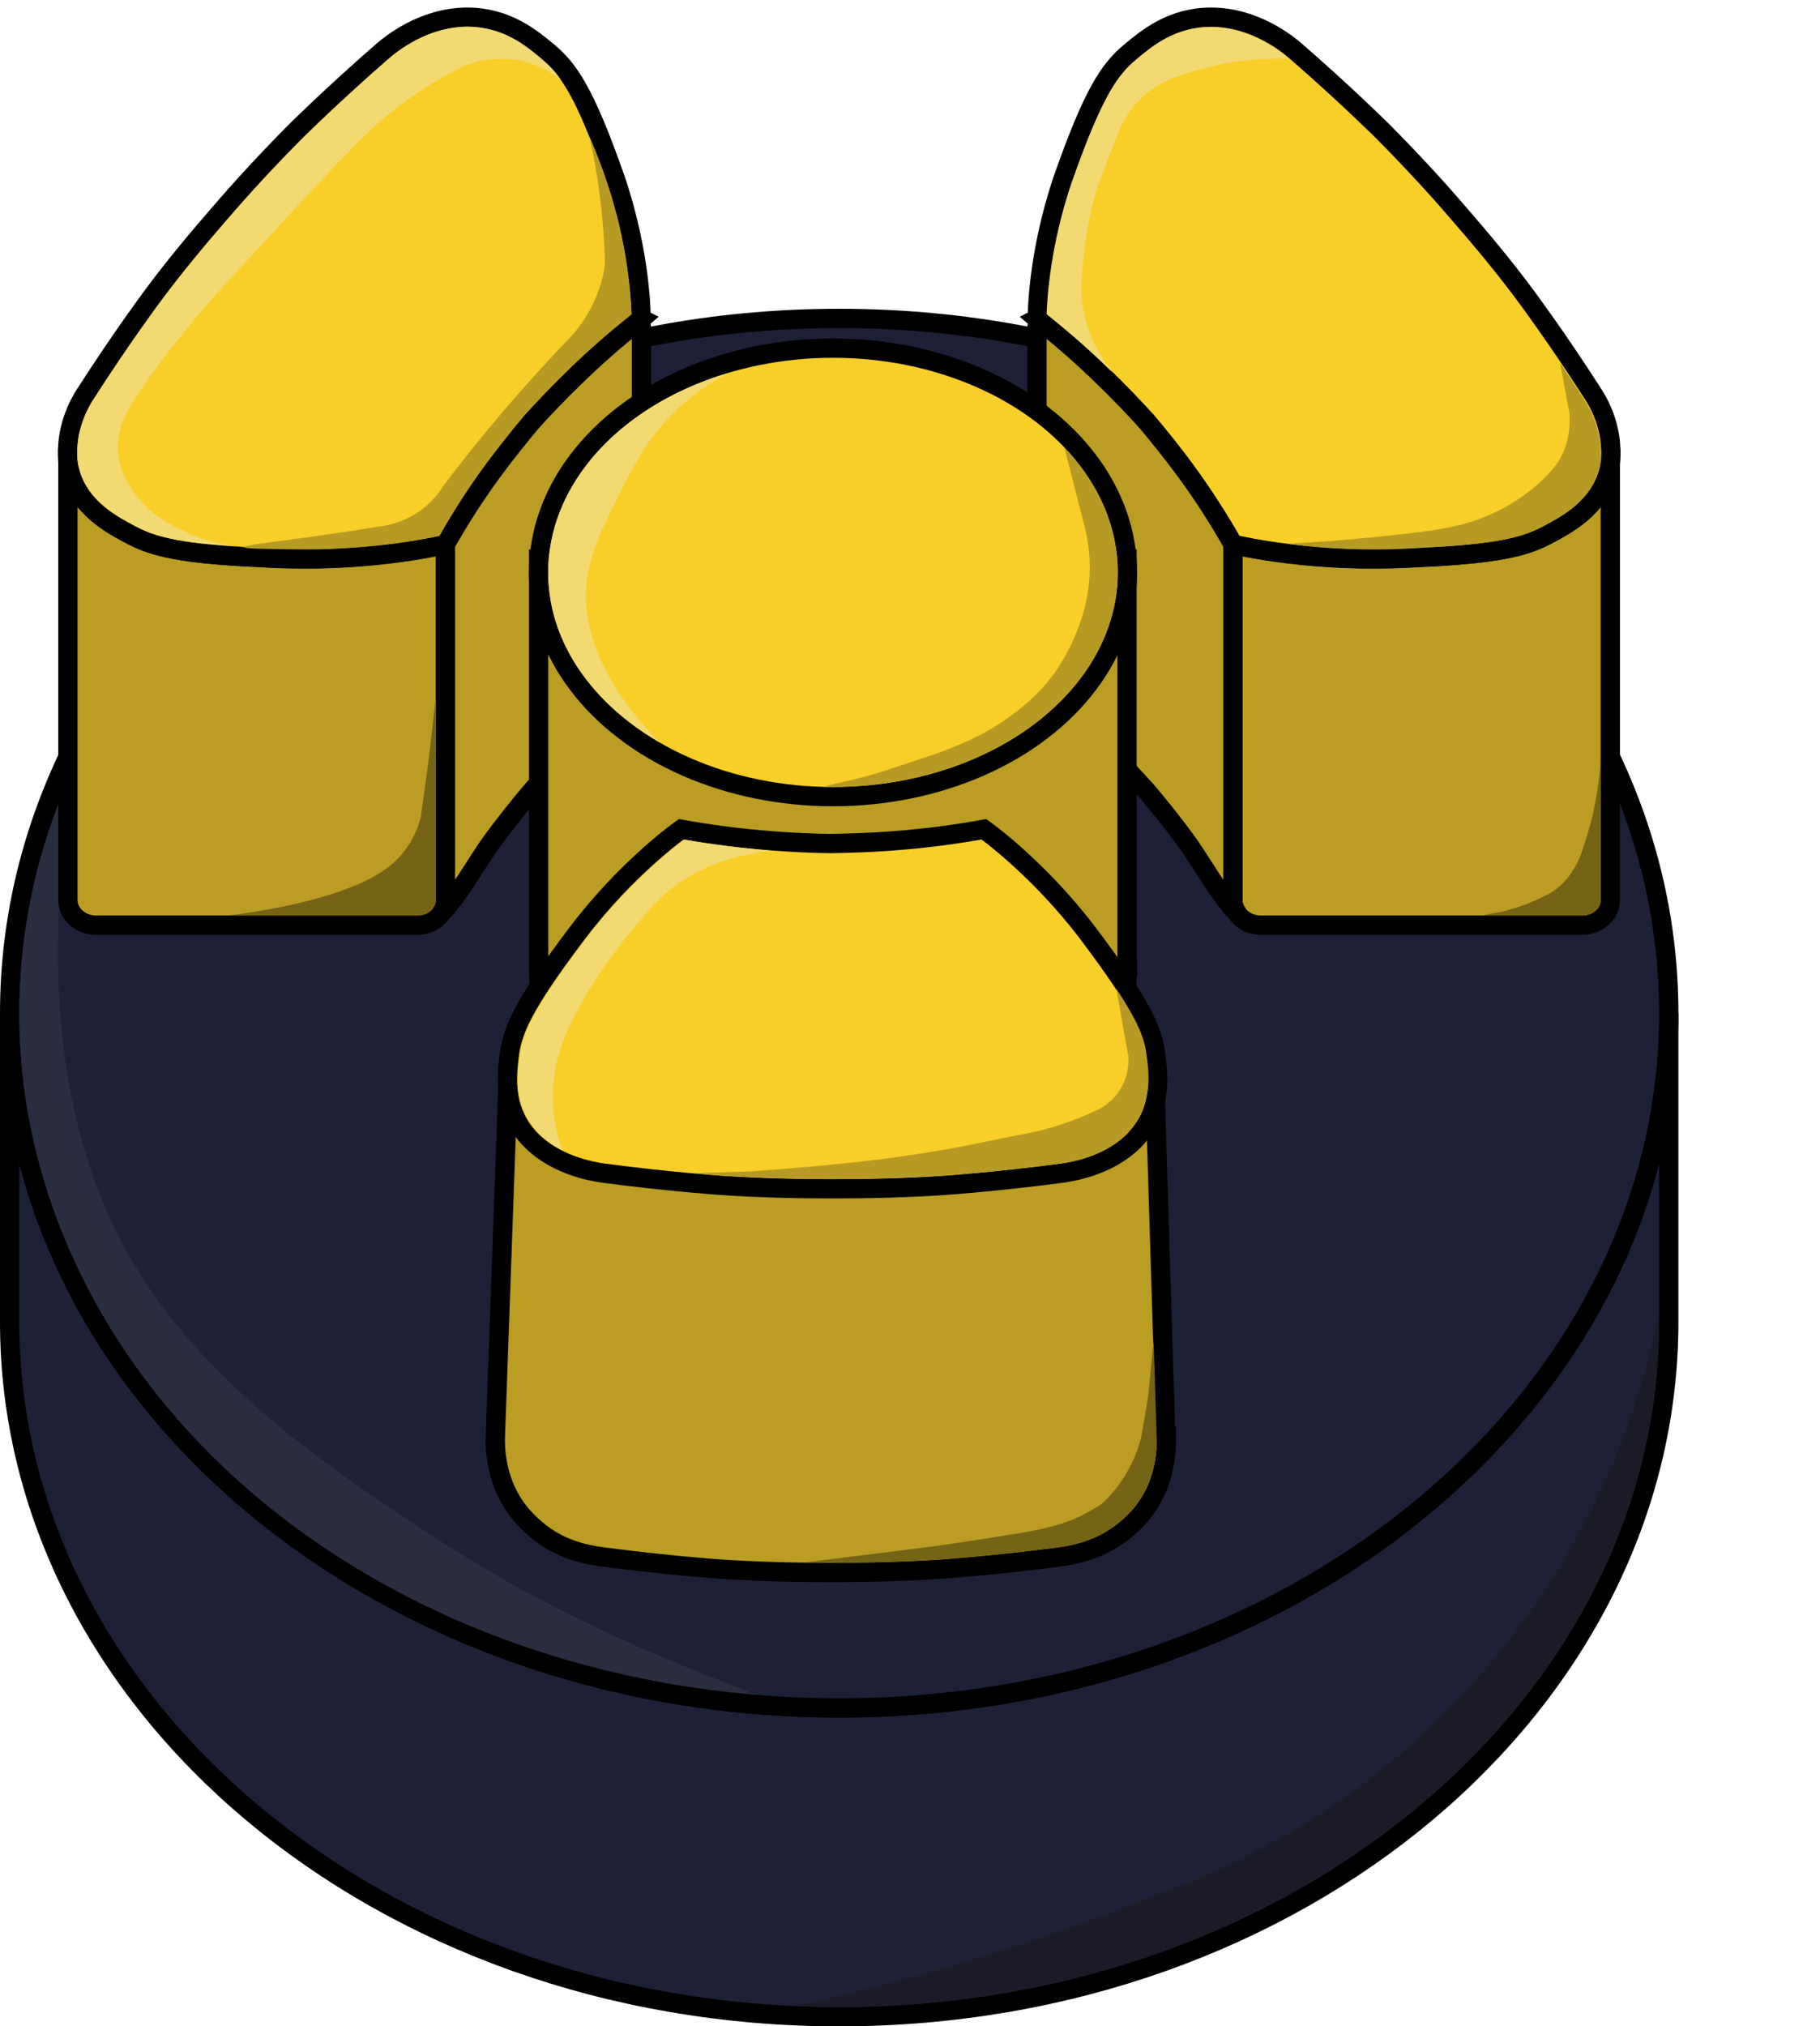 <?xml version="1.0" encoding="UTF-8"?>
<svg id="Button_" xmlns="http://www.w3.org/2000/svg" viewBox="0 0 94.34 105">
  <defs>
    <style>
      .cls-1 {
        fill: #f2d972;
      }

      .cls-1, .cls-2, .cls-3, .cls-4, .cls-5 {
        stroke-width: 0px;
      }

      .cls-2 {
        fill: #756316;
      }

      .cls-3 {
        fill: #b79a23;
      }

      .cls-4 {
        fill: #1b1c28;
      }

      .cls-6 {
        fill: #1e2037;
      }

      .cls-6, .cls-7, .cls-8 {
        stroke: #000;
      }

      .cls-7 {
        fill: #f7cf28;
      }

      .cls-8 {
        fill: #ba9d22;
      }

      .cls-5 {
        fill: #2a2d3f;
      }
    </style>
  </defs>
  <g id="Bot_blue">
    <path class="cls-6" d="M86.5,52.5v16c0,19.8-19.17,36-43,36S.5,88.3.5,68.5v-16c0,2.75.37,5.43,1.07,8,4.34,15.99,21.41,28,41.93,28s37.59-12.01,41.93-28c.7-2.57,1.07-5.25,1.07-8Z"/>
    <path class="cls-4" d="M86,67.89v.61c0,19.58-19.07,35.5-42.5,35.5-.75,0-1.49-.02-2.22-.05,1.65-.41,3.29-.82,4.94-1.23,1.92-.5,3.91-1.08,5.98-1.74,2.78-.89,5.38-1.85,7.79-2.82,2.77-.98,6.53-2.65,10.45-5.55,3.29-2.44,5.68-5,7.34-7.07,1.99-2.45,4.39-6,6.21-10.66,1-2.55,1.62-4.93,2.02-6.99Z"/>
  </g>
  <g id="Top_blue">
    <path class="cls-6" d="M86.5,52.5c0,2.75-.37,5.43-1.07,8-4.34,15.99-21.41,28-41.93,28S5.91,76.49,1.57,60.5c-.7-2.57-1.07-5.25-1.07-8C.5,32.7,19.67,16.5,43.5,16.5s43,16.2,43,36Z"/>
    <path class="cls-5" d="M39.16,87.81c-18.08-1.5-33.01-12.36-37.11-27.44-.7-2.57-1.05-5.21-1.05-7.87,0-4.9,1.2-9.57,3.36-13.82-.61,2.27-1.25,5.47-1.34,9.34-.05,2.18-.14,7.85,2.05,13.62,3.15,8.32,10.48,13.5,17.67,18.16,4.33,2.8,8.72,4.95,13.51,6.86,1.44.57,2.95,1.15,2.91,1.15Z"/>
  </g>
  <g>
    <path class="cls-8" d="M23.1,28.21v18.43c0,.29-.12.56-.3.78-.26.32-.69.52-1.17.52H4.98c-.81,0-1.46-.59-1.46-1.3v-23.04c0,.32.06.65.16,1,.55,1.74,2.07,2.57,3.08,3.1,1.05.56,2.25.94,5.87,1.15l1.04.05c.36.03.74.04,1.14.05,4.74.14,8.29-.74,8.29-.74Z"/>
    <path class="cls-7" d="M33.25,16.52s-.07.06-.12.09c-1.13.88-2.3,1.9-3.47,3.05-.71.69-1.5,1.52-2.1,2.18-.58.68-1.42,1.72-1.99,2.51-.98,1.34-1.81,2.65-2.49,3.85,0,0-3.55.88-8.29.74-.4-.01-.78-.03-1.14-.05l-1.04-.05c-3.61-.2-4.81-.59-5.87-1.15-1.01-.54-2.53-1.37-3.08-3.1-.1-.34-.16-.68-.16-1v-.28s0-.06.01-.09c.04-1.39.72-2.53.95-2.86,1.81-2.82,3.35-4.89,3.35-4.89,1.18-1.61,2.46-3.13,3.6-4.44,1.14-1.33,2.49-2.79,3.93-4.24,0,0,1.86-1.85,4.48-4.13.42-.36,2.11-1.77,4.42-1.77,2.04.01,3.32,1.1,4.18,1.81,1.05.89,1.88,2.02,3.47,6.55,1.37,4.01,1.34,7.26,1.34,7.26Z"/>
    <path class="cls-8" d="M33.25,17.11v18.54h0c-1.16.92-2.37,1.97-3.58,3.15-.12.1-.22.22-.35.33-.61.61-1.24,1.29-1.75,1.85-.58.68-1.41,1.72-1.99,2.51-.98,1.34-1.68,2.77-2.79,3.92,0,0,.18-.19,0,0,.2-.21.3-.48.3-.78v-18.43c.68-1.2,1.5-2.51,2.49-3.85.58-.79,1.42-1.84,1.99-2.51.59-.66,1.39-1.49,2.1-2.18,1.17-1.15,2.34-2.17,3.47-3.05.07.15.12.32.12.5Z"/>
    <g>
      <g>
        <path class="cls-3" d="M32.75,16.28c-.27.22-.54.43-.81.66-.29.24-.59.49-.88.75-.11.1-.23.2-.34.3-.47.42-.94.86-1.4,1.32-.7.68-1.51,1.52-2.13,2.21-.53.62-1.38,1.69-2.01,2.54-.86,1.16-1.66,2.41-2.4,3.71-.19.04-.47.1-.81.16-1.19.22-2.11.31-2.7.37-.52.05-1.28.11-2.21.15-.89.03-1.55.02-2.24.01-1.33-.02-2.17-.03-2.17-.11,0-.1,1.41-.24,3.87-.59,1.34-.19,2.43-.36,3.15-.48.45-.06,1.36-.23,2.24-.91.54-.42.88-.88,1.08-1.21.72-.95,1.48-1.91,2.28-2.88,1.46-1.76,2.91-3.37,4.33-4.84.38-.42.89-1.09,1.28-2.01.28-.66.42-1.27.48-1.74-.02-.72-.06-1.47-.13-2.26-.14-1.58-.38-3.04-.67-4.34.97,2.21,1.8,4.86,2.09,7.9.04.44.07.87.09,1.29Z"/>
        <path class="cls-1" d="M29.06,4.12c-.37-.29-.99-.7-1.85-.92-1.49-.38-2.74.05-3.2.24-.69.34-1.72.9-2.89,1.73-1.37.97-2.28,1.85-5.01,4.76-1.72,1.83-1.6,1.74-4.27,4.62-.52.57-2.56,2.76-4.59,5.72-.57.82-1.28,1.93-1.13,3.28.1.92.57,1.59.81,1.94.84,1.21,1.97,1.74,2.74,2.09.55.26,1.39.57,2.47.72-.58-.05-1.16-.1-1.75-.15-1.97-.23-2.73-.55-3.41-.91-.93-.49-2.34-1.24-2.83-2.8-.1-.32-.14-.6-.14-.85v-.36c.06-1.37.79-2.46.89-2.6,1.77-2.77,3.31-4.84,3.33-4.86,1.29-1.75,2.66-3.36,3.57-4.41,1.25-1.45,2.6-2.9,3.91-4.21.02-.02,1.88-1.87,4.45-4.11,1.25-1.07,2.71-1.66,4.09-1.66,1.85.02,3.01.98,3.86,1.7.31.27.61.55.94,1.02Z"/>
      </g>
      <path class="cls-2" d="M22.6,36v10.64s0,.1-.02.14c-.01.05-.02.09-.04.13-.03.06-.06.12-.11.17,0,.01-.01.02-.02.03-.18.2-.47.33-.79.33h-9.81c.69-.08,4.6-.57,7.13-1.79.95-.46,1.5-.92,1.91-1.41.58-.7.84-1.42.96-1.88.13-.91.25-1.83.38-2.74.14-1.21.28-2.41.42-3.62Z"/>
    </g>
  </g>
  <g>
    <path class="cls-8" d="M63.9,28.21v18.43c0,.29.12.56.3.78.26.32.69.52,1.17.52h16.64c.81,0,1.46-.59,1.46-1.3v-23.04c0,.32-.06.65-.16,1-.55,1.74-2.07,2.57-3.08,3.1-1.05.56-2.25.94-5.87,1.15l-1.04.05c-.36.03-.74.04-1.14.05-4.74.14-8.29-.74-8.29-.74Z"/>
    <path class="cls-7" d="M53.75,16.52s.07.06.12.09c1.13.88,2.3,1.9,3.47,3.05.71.69,1.5,1.52,2.1,2.18.58.68,1.42,1.72,1.99,2.51.98,1.34,1.81,2.65,2.49,3.85,0,0,3.55.88,8.29.74.4-.01.78-.03,1.14-.05l1.04-.05c3.61-.2,4.81-.59,5.87-1.15,1.01-.54,2.53-1.37,3.08-3.1.1-.34.16-.68.16-1v-.28s0-.06-.01-.09c-.04-1.39-.72-2.53-.95-2.86-1.81-2.82-3.35-4.89-3.35-4.89-1.18-1.61-2.46-3.13-3.6-4.44-1.14-1.33-2.49-2.79-3.93-4.24,0,0-1.86-1.85-4.48-4.13-.42-.36-2.11-1.77-4.42-1.77-2.04.01-3.32,1.1-4.18,1.81-1.05.89-1.88,2.02-3.47,6.55-1.37,4.01-1.34,7.26-1.34,7.26Z"/>
    <path class="cls-8" d="M53.75,17.11v18.54h0c1.16.92,2.37,1.97,3.58,3.15.12.1.22.22.35.33.61.61,1.24,1.29,1.75,1.85.58.68,1.41,1.72,1.99,2.51.98,1.34,1.68,2.77,2.79,3.92,0,0-.18-.19,0,0-.2-.21-.3-.48-.3-.78v-18.43c-.68-1.2-1.5-2.51-2.49-3.85-.58-.79-1.42-1.84-1.99-2.51-.59-.66-1.39-1.49-2.1-2.18-1.17-1.15-2.34-2.17-3.47-3.05-.07.15-.12.32-.12.5Z"/>
    <g>
      <path class="cls-2" d="M82.98,39.07v7.57c0,.44-.43.8-.96.8h-5.22c.28-.06.57-.11.86-.16.22-.04.5-.11.85-.22.46-.14.82-.29,1.02-.38.55-.25.85-.38,1.19-.65.5-.4.76-.84.93-1.12.24-.41.35-.76.57-1.46.21-.67.33-1.19.36-1.32.15-.68.34-1.72.41-3.05Z"/>
      <path class="cls-1" d="M66.83,3.05c-1.78-.07-3.21.19-4.16.43-1.41.36-2.66.69-3.69,1.79-.51.54-.8,1.1-.97,1.49-.38.99-.76,1.99-1.15,2.98-.42,1.45-.61,2.71-.71,3.69-.09.97-.15,1.61-.03,2.41.11.76.44,2.06,1.56,3.47-.69-.67-1.43-1.36-2.24-2.05-.4-.34-.8-.67-1.19-.98.03-.8.19-3.59,1.31-6.85,1.63-4.64,2.44-5.58,3.33-6.34.84-.71,2-1.67,3.84-1.69,1.39,0,2.85.59,4.1,1.65Z"/>
      <path class="cls-3" d="M82.98,23.61c0,.25-.04.53-.13.84-.5,1.57-1.91,2.32-2.84,2.81-.89.47-1.92.88-5.66,1.09l-1.05.06c-.35.02-.72.03-1.12.05-2.14.06-4.03-.09-5.46-.28,2.58-.14,4.76-.36,6.46-.56,1.5-.18,2.8-.37,4.25-1.04.34-.16,1.44-.68,2.52-1.71.6-.57.82-.94.89-1.06.54-.94.55-1.9.51-2.41-.16-.86-.32-1.72-.48-2.58.39.57.8,1.19,1.22,1.85.09.12.82,1.21.87,2.58v.36Z"/>
    </g>
  </g>
  <g>
    <path class="cls-8" d="M58.44,50.08c0,6.42-6.83,11.61-15.26,11.61s-15.26-5.19-15.26-11.61v-21.11h30.5v20.51c.01.2.03.4.03.6Z"/>
    <ellipse class="cls-7" cx="43.18" cy="29.66" rx="15.26" ry="11.62"/>
    <g>
      <path class="cls-1" d="M37.77,19.32c-.76.4-1.86,1.07-2.94,2.16-1.28,1.3-1.94,2.57-2.64,3.95-.84,1.67-1.52,3.02-1.74,4.42-.63,4.04,2.76,7.64,3.72,8.6-3.41-1.97-5.64-5.04-5.75-8.5-.01-.28-.01-.61.02-.98,0,0,.02-.25.06-.5.59-4.18,4.26-7.67,9.27-9.15Z"/>
      <path class="cls-3" d="M57.94,29.66c0,.19-.01.38-.02.57-.4,5.87-6.85,10.54-14.74,10.54-.06,0-.4.03-.41-.01,0-.06.92-.21,2.11-.53.55-.15,1.02-.3,1.95-.61,1.32-.44,1.97-.65,2.45-.85.86-.35,2.03-.84,3.29-1.81.48-.36,1.2-.93,1.92-1.86.35-.45,1.11-1.56,1.61-3.17.21-.67.43-1.66.38-2.86-.03-.78-.16-1.45-.31-1.98-.33-1.3-.67-2.6-1-3.9,1.45,1.52,2.41,3.33,2.68,5.28.03.16.05.33.06.5.02.23.03.46.03.69Z"/>
    </g>
  </g>
  <g>
    <path class="cls-8" d="M60.46,74.59c0,.73-.09,2.56-1.47,4.06-1.13,1.23-2.5,1.82-4.04,2.02-3.41.45-6.05.63-6.05.63-2.04.14-4.05.18-5.82.18s-3.78-.04-5.83-.18c0,0-2.62-.18-6.05-.63-1.74-.23-2.97-.86-4.04-2.02-1.37-1.49-1.48-3.29-1.49-4.02.21-5.86.42-11.73.63-17.59h33.59l.54,17.56Z"/>
    <path class="cls-7" d="M59.08,58.77c-1.33,1.62-3.49,1.94-4.04,2.02-3.41.45-6.05.63-6.05.63-2.04.14-4.05.18-5.82.18s-3.78-.04-5.83-.18c0,0-2.62-.18-6.05-.63-.54-.08-2.7-.4-4.04-2.02-1.15-1.43-.98-3-.86-4.03.15-1.28.62-2.54,3.55-6.41,2.59-3.41,5.37-5.36,5.37-5.36,1.43.26,3,.47,4.7.6.99.08,2.15.13,3.04.14.9-.01,2.27-.06,3.26-.14,1.7-.13,3.27-.34,4.69-.6,0,0,2.77,1.95,5.37,5.36,2.92,3.87,3.4,5.13,3.55,6.41.12,1.03.3,2.6-.86,4.03Z"/>
    <g>
      <path class="cls-1" d="M40,44.07c-.97.12-1.76.32-2.32.49-.4.12-.98.32-1.69.71-.57.31-.99.62-1.25.83-.55.44-.99.9-1.32,1.31-.62.71-1.11,1.34-1.47,1.82-.51.69-1.24,1.67-1.98,3.06-.38.72-.6,1.14-.82,1.78-.18.52-.53,1.57-.49,2.98.02,1.03.25,1.9.49,2.56-.59-.3-1.08-.69-1.46-1.15-.24-.3-.42-.61-.54-.91-.07-.17-.13-.34-.16-.5-.05-.17-.08-.34-.1-.5-.08-.65-.01-1.27.05-1.75.12-1.07.46-2.2,3.44-6.16,2.16-2.83,4.47-4.66,5.1-5.13,1.52.26,3.05.45,4.54.57Z"/>
      <path class="cls-3" d="M59.48,56.54c-.02.16-.05.33-.09.5-.04.16-.09.33-.16.5-.12.3-.3.61-.54.91-.8.97-2.08,1.61-3.71,1.84-3.35.44-5.99.62-6.01.62-1.75.12-3.64.18-5.78.18s-4.04-.06-5.8-.18c-.01,0-.55-.04-1.45-.12l2.96-.09c1.4-.1,2.57-.2,3.44-.28,1.5-.14,3.04-.29,5.03-.59,1.09-.17,1.99-.33,2.59-.44.86-.18,1.73-.35,2.59-.53.73-.12,1.57-.3,2.48-.6.67-.22,1.27-.47,1.8-.72.23-.1.83-.41,1.25-1.11.44-.73.42-1.43.41-1.68-.21-1.17-.42-2.33-.62-3.5,1.29,1.94,1.49,2.76,1.58,3.54.06.48.13,1.1.04,1.75Z"/>
      <path class="cls-2" d="M59.96,74.6c0,.84-.17,2.43-1.34,3.71-.97,1.05-2.19,1.66-3.74,1.86-3.35.44-5.98.62-6.01.62-1.73.12-3.62.18-5.78.18-.5,0-.98,0-1.45,0,1.82-.23,3.65-.45,5.47-.68,1.46-.18,2.92-.39,4.38-.63,1.33-.22,2.75-.38,4.01-.88.55-.22,1.13-.53,1.64-.88.39-.36.9-.93,1.34-1.72.37-.66.57-1.27.68-1.74.12-.68.24-1.36.35-2.05.1-.98.19-1.95.29-2.93l.16,5.16Z"/>
    </g>
  </g>
</svg>